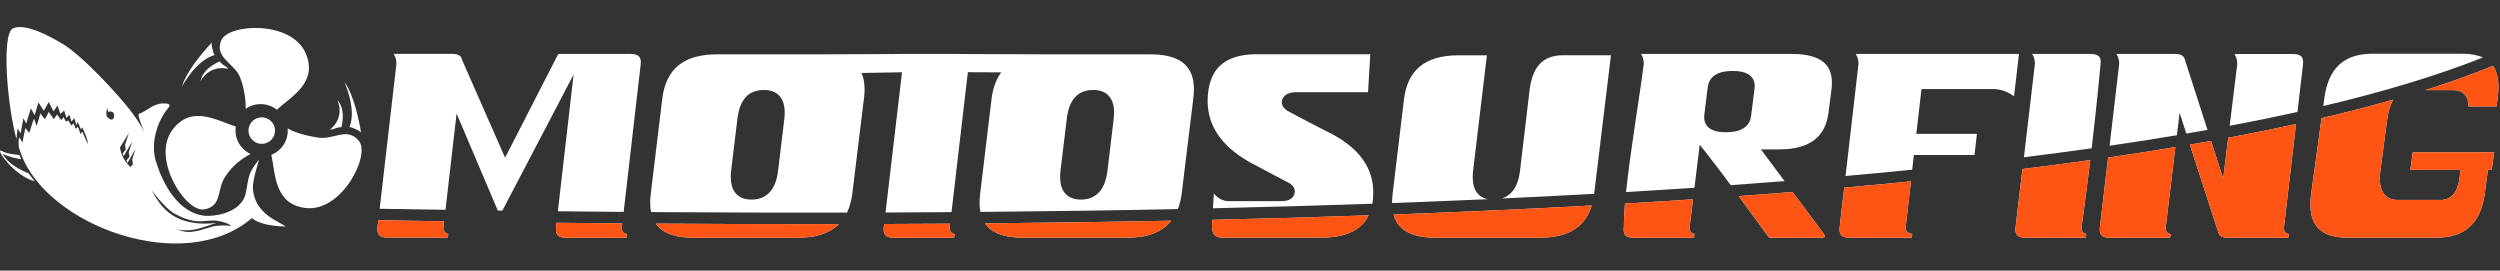 <svg width="194" height="21" viewBox="0 0 194 21" fill="none" xmlns="http://www.w3.org/2000/svg">
<rect x="0" y="0" width="194" height="21" fill="#333333" stroke="none"/>
<path d="M19.629 14.678C19.562 13.915 20.19 12.246 20.088 12.402C19.191 13.498 19.321 13.784 19.09 14.897C19.081 14.931 19.077 14.965 19.068 15.002C19.039 15.133 18.997 15.255 18.946 15.369C18.381 16.579 16.556 16.811 15.89 16.743C13.791 16.528 12.645 14.185 12.202 12.832C11.473 10.973 12.451 9.076 13.05 8.389C13.378 8.014 12.873 8.014 12.578 8.031C11.815 8.077 11.389 8.642 10.778 8.832C10.626 8.878 11.136 10.096 11.225 10.307C10.908 9.582 10.154 8.625 10.07 8.516C9.298 7.504 6.453 4.335 4.78 3.353C3.848 2.817 2.007 1.776 1.008 2.198C0.118 2.619 0.531 8.048 1.277 10.805C1.307 10.526 1.332 10.248 1.362 9.97C1.442 10.096 1.518 10.219 1.598 10.345C1.669 9.957 1.745 9.57 1.817 9.178C1.889 9.312 1.96 9.447 2.032 9.582C2.154 9.19 2.276 8.798 2.398 8.406C2.495 8.583 2.592 8.76 2.689 8.942C2.786 8.613 2.883 8.28 2.98 7.951C3.119 8.166 3.263 8.381 3.402 8.596C3.528 8.368 3.655 8.145 3.781 7.917C3.903 8.158 4.025 8.394 4.152 8.634C4.257 8.486 4.358 8.335 4.464 8.187C4.54 8.406 4.616 8.625 4.687 8.845C4.784 8.756 4.881 8.663 4.978 8.575C5.037 8.764 5.096 8.954 5.155 9.148C5.231 9.068 5.307 8.984 5.387 8.904C5.437 9.081 5.492 9.258 5.543 9.435C5.619 9.346 5.69 9.258 5.766 9.169C5.821 9.355 5.876 9.536 5.931 9.721C5.964 9.633 5.998 9.548 6.032 9.46C6.12 9.662 6.205 9.865 6.293 10.067C6.318 9.999 6.348 9.932 6.373 9.865C6.479 10.067 6.782 10.733 6.841 11.18C6.63 10.826 6.529 10.526 6.382 10.202C6.365 10.24 6.259 10.417 6.259 10.417C6.226 10.337 6.074 9.877 6.036 9.844C5.96 9.903 5.867 9.991 5.867 9.991C5.846 9.919 5.72 9.586 5.716 9.565C5.682 9.603 5.598 9.688 5.534 9.738C5.534 9.738 5.4 9.498 5.311 9.355C5.252 9.376 5.18 9.409 5.113 9.43C5.083 9.405 4.986 9.182 4.936 9.085C4.936 9.085 4.797 9.27 4.75 9.321C4.679 9.237 4.46 8.912 4.434 8.883C4.434 8.883 4.207 9.186 4.173 9.237C4.118 9.178 3.882 8.828 3.781 8.684C3.714 8.815 3.621 9.03 3.49 9.241C3.372 9.135 3.237 8.954 3.132 8.794C3.086 8.95 2.934 9.515 2.845 9.776C2.786 9.616 2.723 9.405 2.639 9.22C2.588 9.262 2.306 10.261 2.259 10.307C2.192 10.236 2.078 10.067 1.981 9.936C1.948 9.983 1.796 10.737 1.745 11.057C1.72 11.015 1.585 10.792 1.492 10.649C1.438 10.783 1.421 11.192 1.467 11.449C1.522 11.618 1.577 11.782 1.636 11.943C3.684 17.544 14.31 21.434 19.549 16.92C19.928 17.262 20.759 17.548 22.175 17.578C21.543 17.127 19.793 16.591 19.629 14.678ZM10.002 10.32L9.707 11.226C9.724 11.348 9.741 11.475 9.758 11.597C9.678 11.707 9.593 11.812 9.513 11.921C9.539 11.985 9.564 12.052 9.589 12.115L10.259 10.998C10.171 11.268 10.082 11.538 9.994 11.808C10.011 11.93 10.027 12.056 10.044 12.179C9.968 12.271 9.888 12.364 9.812 12.453C9.838 12.516 9.867 12.583 9.893 12.646C10.07 12.347 10.331 11.875 10.508 11.576C10.453 11.787 10.318 12.166 10.259 12.377C10.276 12.499 10.293 12.625 10.31 12.748C10.251 12.819 10.192 12.891 10.133 12.963C9.694 12.57 9.408 12.077 9.307 11.449L10.002 10.32ZM8.847 9.064C8.793 9.405 8.519 9.279 8.337 9.106C8.156 8.933 8.325 8.381 8.325 8.381L8.392 8.676C8.392 8.676 8.936 8.524 8.847 9.064ZM13.264 17.679C13.264 17.679 13.264 17.679 13.311 17.692C13.281 17.683 13.264 17.679 13.264 17.679ZM16.797 17.527C16.173 17.582 15.073 18.193 14.166 17.936C13.939 17.873 13.77 17.822 13.64 17.784C13.939 17.856 14.411 17.924 15.039 17.822C15.667 17.725 16.662 17.312 16.818 17.291C15.536 17.456 14.521 17.291 13.694 16.878C12.776 16.423 12.253 15.652 11.751 14.754C11.751 14.754 12.822 16.187 13.534 16.575C15.397 17.582 15.975 16.975 16.898 17.14C17.821 17.304 17.926 17.548 17.926 17.548C17.534 17.485 17.42 17.473 16.797 17.527Z" fill="white"/>
<path d="M18.626 5.995C18.921 6.729 19.09 7.736 19.068 8.44C19.317 8.267 19.608 8.145 19.933 8.099C20.51 8.014 21.062 8.183 21.483 8.516C22.592 7.492 24.695 6.408 23.726 4.141C22.622 1.565 17.686 1.818 17.159 3.154C16.632 4.486 18.192 4.908 18.626 5.995Z" fill="white"/>
<path d="M19.355 9.755C19.144 10.282 19.406 10.88 19.933 11.091C20.459 11.302 21.058 11.04 21.269 10.514C21.479 9.987 21.218 9.388 20.691 9.178C20.16 8.971 19.562 9.228 19.355 9.755Z" fill="white"/>
<path d="M24.733 10.682C23.949 10.569 22.921 10.332 22.326 9.962C22.352 10.265 22.31 10.577 22.192 10.88C21.977 11.42 21.555 11.816 21.054 12.014C21.382 13.485 21.273 15.85 23.722 16.141C26.503 16.474 28.754 12.073 27.861 10.948C26.967 9.827 25.892 10.851 24.733 10.682Z" fill="white"/>
<path d="M15.819 16.25C17.239 16.039 16.822 14.724 17.454 13.742C18.078 12.773 18.82 12.28 19.439 11.951C19.165 11.82 18.913 11.631 18.71 11.373C18.348 10.918 18.217 10.354 18.297 9.822C16.856 9.371 14.866 8.094 13.387 10.067C11.709 12.313 14.394 16.461 15.819 16.25Z" fill="white"/>
<path d="M27.123 9.869C27.308 9.869 27.393 9.936 27.561 10.004C27.983 10.172 28.021 10.307 28.021 10.307C27.519 7.26 26.731 6.379 26.731 6.379C26.731 6.379 27.688 8.44 27.123 9.869ZM16.653 4.267C16.54 4.12 16.544 4.01 16.493 3.833C16.367 3.395 16.455 3.285 16.455 3.285C14.348 5.54 14.129 6.703 14.129 6.703C14.129 6.703 15.178 4.689 16.653 4.267ZM15.566 6.295C15.566 6.295 16.169 5.013 17.707 5.342C17.593 5.194 17.585 5.186 17.361 5.06C17.231 4.988 17.041 4.765 17.041 4.765C15.616 5.405 15.566 6.295 15.566 6.295ZM26.495 9.869C26.853 8.351 26.179 7.77 26.179 7.77C26.179 7.77 26.828 9.03 25.627 10.046C25.817 10.046 25.829 10.042 26.061 9.945C26.204 9.881 26.495 9.869 26.495 9.869Z" fill="white"/>
<path d="M0.198 11.926C0.772 12.238 1.644 12.356 1.644 12.356L1.501 12.023C1.501 12.023 0.582 11.976 0.148 11.719C-0.489 11.344 1.037 13.641 2.698 14.071L2.209 13.443C2.213 13.443 0.734 12.941 0.198 11.926Z" fill="white"/>
<path d="M13.264 17.679C13.264 17.679 13.264 17.679 13.311 17.692C13.281 17.683 13.264 17.679 13.264 17.679Z" fill="white"/>
<path d="M173.612 4.954L173.022 9.763C174.851 9.418 176.604 9.06 178.282 8.689L178.712 5.013C178.746 4.722 178.703 4.512 178.585 4.385C178.463 4.255 178.244 4.191 177.924 4.191H173.393C173.527 4.394 173.603 4.638 173.608 4.92V4.942L173.612 4.954ZM49.133 4.2C49.07 4.191 48.998 4.187 48.922 4.187H43.321L39.194 12.238L35.89 4.722L35.827 4.541C35.789 4.427 35.717 4.343 35.608 4.284C35.477 4.217 35.3 4.179 35.068 4.179H30.546C30.685 4.381 30.756 4.625 30.765 4.908V4.929L29.462 16.2C31.178 16.229 32.881 16.254 34.571 16.28L35.431 8.811L38.63 16.339L38.984 16.343L44.51 5.789L43.291 16.393C45.007 16.41 46.71 16.427 48.396 16.444L49.715 5.013C49.723 4.95 49.728 4.891 49.728 4.832C49.728 4.634 49.681 4.486 49.589 4.385C49.496 4.284 49.344 4.221 49.133 4.2ZM162.312 11.508C162.577 9.283 162.813 7.062 163.016 4.819C163.016 4.625 162.973 4.482 162.885 4.385C162.796 4.288 162.645 4.225 162.442 4.2C162.375 4.191 162.299 4.187 162.223 4.187H157.692C157.831 4.389 157.903 4.634 157.911 4.916V4.937L157.056 12.204C158.855 11.98 160.609 11.749 162.312 11.508ZM156.289 7.466L156.672 4.187H144.006C144.141 4.389 144.217 4.634 144.221 4.916V4.937L143.214 13.658C144.976 13.502 146.7 13.338 148.386 13.169L148.516 12.027H153.22L153.41 10.387H148.706L149.106 6.914H154.683C155.037 6.914 155.382 6.986 155.715 7.133C155.913 7.222 156.103 7.331 156.289 7.466ZM125.01 4.288H121.28C120.521 4.288 119.931 4.507 119.509 4.942C119.079 5.388 118.805 6.071 118.696 6.986L117.95 13.274C117.861 13.991 117.651 14.535 117.309 14.91C117.098 15.146 116.841 15.31 116.542 15.403C118.978 15.289 121.368 15.171 123.707 15.04L123.712 14.994L125.01 4.288ZM115.446 15.458C115.084 15.382 114.806 15.213 114.607 14.944C114.393 14.653 114.283 14.252 114.283 13.751C114.283 13.586 114.296 13.405 114.317 13.215L115.383 4.292H113.179C111.889 4.292 110.894 4.579 110.194 5.148C109.499 5.713 109.086 6.569 108.947 7.719L108.066 15.057C108.036 15.302 108.024 15.538 108.024 15.757C110.549 15.664 113.023 15.563 115.446 15.458ZM94.688 5.085C94.115 5.62 93.794 6.408 93.723 7.454C93.655 8.516 93.887 9.468 94.427 10.32C94.97 11.18 95.826 11.938 96.998 12.596L100.108 14.244L100.121 14.252C100.277 14.366 100.382 14.492 100.437 14.636C100.496 14.792 100.488 14.956 100.42 15.125C100.348 15.302 100.218 15.428 100.02 15.508C99.859 15.576 99.653 15.61 99.404 15.61H95.232C94.907 15.572 94.612 15.437 94.359 15.192C94.3 15.137 94.245 15.078 94.191 15.011L94.127 16.162C98.372 16.065 102.494 15.947 106.494 15.808C106.527 15.626 106.549 15.441 106.557 15.239C106.62 14.151 106.346 13.186 105.731 12.339C105.107 11.479 104.133 10.741 102.81 10.122C101.836 9.633 100.854 9.102 99.889 8.592L99.876 8.583C99.691 8.453 99.569 8.313 99.51 8.162C99.438 7.985 99.455 7.803 99.548 7.622C99.636 7.458 99.779 7.331 99.982 7.256C100.155 7.188 100.37 7.154 100.622 7.154H106.161L106.334 4.212H97.208C96.104 4.263 95.261 4.554 94.688 5.085ZM73.837 16.461L75.106 5.603L77.693 5.616C77.263 6.206 77.032 6.944 76.947 7.66L76.058 15.045C75.995 15.576 75.999 16.039 76.079 16.444C81.348 16.398 86.456 16.326 91.404 16.225C91.548 15.858 91.645 15.445 91.704 14.982L92.606 7.597C92.745 6.455 92.547 5.608 92.007 5.055C91.463 4.495 90.557 4.217 89.289 4.217H81.377L74.553 4.191C74.524 4.191 74.486 4.187 74.448 4.187C74.423 4.187 74.402 4.183 74.368 4.183H69.816L69.824 4.191L63.633 4.217H55.628C54.339 4.217 53.344 4.503 52.644 5.076C51.949 5.645 51.532 6.505 51.392 7.66L50.499 15.045C50.431 15.58 50.44 16.052 50.524 16.457C55.721 16.495 60.792 16.507 65.727 16.499C65.934 16.065 66.073 15.563 66.145 14.982L67.047 7.597C67.144 6.813 67.076 6.168 66.853 5.662C68.294 5.641 69.715 5.608 69.997 5.608L68.716 16.49C70.435 16.482 72.147 16.474 73.837 16.461ZM57.226 9.199C57.403 7.719 58.086 6.982 59.279 6.982C59.89 6.982 60.332 7.188 60.606 7.597C60.863 7.981 60.948 8.537 60.859 9.262L60.379 13.258C60.29 13.978 60.079 14.526 59.742 14.901C59.392 15.293 58.916 15.487 58.318 15.487C57.706 15.487 57.264 15.281 56.99 14.868C56.737 14.48 56.653 13.924 56.741 13.194L57.226 9.199ZM82.785 9.199C82.962 7.719 83.645 6.982 84.838 6.982C85.449 6.982 85.891 7.188 86.165 7.597C86.422 7.981 86.507 8.537 86.418 9.262L85.938 13.258C85.849 13.978 85.638 14.526 85.301 14.901C84.947 15.293 84.475 15.487 83.877 15.487C83.266 15.487 82.823 15.281 82.549 14.868C82.296 14.48 82.212 13.924 82.3 13.194L82.785 9.199ZM132.289 11.719C132.972 12.579 133.642 13.473 134.308 14.37C135.72 14.269 137.111 14.164 138.481 14.054L136.647 11.593H138.055C139.235 11.593 140.146 11.352 140.782 10.868C141.406 10.396 141.777 9.679 141.895 8.718L142.127 6.906C142.236 5.991 142.051 5.312 141.562 4.87C141.056 4.415 140.221 4.187 139.058 4.187H127.345C127.48 4.389 127.551 4.634 127.556 4.92V4.946C127.24 7.513 126.515 11.681 126.182 14.906C127.981 14.8 129.752 14.686 131.488 14.573L131.897 11.234L132.289 11.719ZM132.517 6.792C132.622 5.936 133.267 5.506 134.464 5.506C135.041 5.506 135.471 5.612 135.754 5.822C136.074 6.059 136.205 6.404 136.154 6.855L135.888 8.971C135.838 9.405 135.636 9.738 135.286 9.957C134.961 10.164 134.514 10.265 133.945 10.265C133.368 10.265 132.938 10.16 132.656 9.949C132.335 9.713 132.205 9.363 132.255 8.912L132.517 6.792ZM171.302 10.079L169.532 4.583C169.494 4.457 169.422 4.364 169.317 4.301C169.186 4.225 169.001 4.187 168.76 4.187H164.234C164.369 4.389 164.444 4.634 164.453 4.916V4.937L163.703 11.31C165.502 11.049 167.243 10.775 168.929 10.493L169.136 8.752L169.658 10.366C170.21 10.273 170.758 10.177 171.302 10.079ZM192.672 4.461C192.254 4.267 191.723 4.17 191.078 4.17H184.09C182.994 4.17 182.139 4.453 181.523 5.022C180.908 5.595 180.52 6.463 180.368 7.631L180.288 8.229C185.093 7.091 189.215 5.835 192.672 4.461Z" fill="white"/>
<path d="M192.823 14.969L193.064 13.182H193.359L193.548 11.82H187.23L187.04 13.182H190.943C190.91 13.426 190.884 13.679 190.846 13.924C190.766 14.429 190.61 14.817 190.383 15.083C190.134 15.373 189.81 15.517 189.409 15.517H186.063C185.51 15.517 185.118 15.306 184.887 14.88C184.68 14.497 184.625 13.945 184.722 13.224L185.253 9.211C185.338 8.583 185.498 8.09 185.734 7.728C183.985 8.229 182.122 8.71 180.149 9.169L179.348 15.032C179.31 15.31 179.289 15.572 179.289 15.812C179.281 16.587 179.458 17.186 179.812 17.612C180.162 18.033 180.705 18.294 181.435 18.395C181.645 18.425 181.869 18.442 182.109 18.442H189.085C190.185 18.442 191.045 18.155 191.656 17.586C192.284 17.017 192.672 16.145 192.823 14.969ZM188.2 6.994H190.387C190.813 6.994 191.129 7.138 191.331 7.42C191.479 7.626 191.555 7.909 191.559 8.254H193.734L193.822 7.563C193.961 6.484 193.839 5.667 193.456 5.11C191.854 5.768 190.105 6.391 188.2 6.994ZM43.19 17.287L43.152 17.62C43.119 17.915 43.161 18.122 43.279 18.252C43.401 18.383 43.62 18.446 43.936 18.446H48.602L48.636 18.155L48.606 18.151C48.471 18.13 48.375 18.067 48.311 17.957C48.261 17.869 48.244 17.763 48.257 17.641L48.29 17.338C46.604 17.325 44.901 17.308 43.19 17.287ZM29.357 17.093L29.298 17.612C29.264 17.907 29.306 18.113 29.424 18.244C29.547 18.375 29.766 18.438 30.082 18.438H34.752L34.786 18.147L34.761 18.143C34.626 18.122 34.529 18.058 34.465 17.949C34.415 17.86 34.394 17.755 34.411 17.628L34.461 17.173C32.775 17.152 31.072 17.123 29.357 17.093ZM64.884 17.582C64.956 17.523 65.028 17.46 65.095 17.392C60.475 17.401 55.738 17.388 50.891 17.354C50.954 17.443 51.022 17.523 51.093 17.603C51.637 18.168 52.547 18.446 53.82 18.446H61.904C63.19 18.446 64.185 18.16 64.884 17.582ZM73.698 17.641L73.731 17.359C72.041 17.371 70.334 17.38 68.61 17.384L68.581 17.62C68.547 17.911 68.589 18.122 68.712 18.252C68.834 18.383 69.053 18.446 69.369 18.446H74.043L74.077 18.155L74.052 18.151C73.917 18.13 73.82 18.067 73.757 17.957C73.698 17.873 73.681 17.767 73.698 17.641ZM90.444 17.582C90.608 17.447 90.755 17.295 90.89 17.127C86.216 17.22 81.394 17.291 76.433 17.333C76.496 17.43 76.572 17.519 76.652 17.599C77.196 18.164 78.106 18.442 79.379 18.442H87.463C88.749 18.446 89.744 18.16 90.444 17.582ZM94.068 17.059L94.051 17.38C94.047 17.422 94.047 17.473 94.047 17.527C94.047 17.839 94.11 18.067 94.233 18.214C94.347 18.353 94.532 18.429 94.785 18.442C94.806 18.442 94.84 18.442 94.877 18.442H102.506C103.813 18.442 104.804 18.172 105.47 17.637C105.781 17.388 106.022 17.081 106.203 16.71C102.275 16.849 98.233 16.967 94.068 17.059ZM108.142 16.646C108.247 17.03 108.424 17.35 108.677 17.607C109.225 18.168 110.135 18.446 111.404 18.446H119.488C120.778 18.446 121.769 18.16 122.468 17.586C122.957 17.186 123.307 16.638 123.518 15.947C118.612 16.216 113.486 16.453 108.142 16.646ZM126.097 15.799C126.042 16.478 126.009 17.097 126.009 17.624C126 17.692 125.996 17.755 125.996 17.814C125.996 18.008 126.038 18.151 126.127 18.248C126.215 18.345 126.363 18.408 126.565 18.433C126.633 18.442 126.704 18.446 126.784 18.446H131.454L131.488 18.155L131.463 18.151C131.328 18.13 131.231 18.067 131.168 17.957C131.117 17.869 131.096 17.763 131.113 17.637L131.379 15.466C129.65 15.584 127.889 15.694 126.097 15.799ZM134.927 15.222C135.716 16.305 136.5 17.388 137.284 18.45H141.195C141.368 18.45 141.494 18.433 141.574 18.404C141.604 18.391 141.621 18.383 141.625 18.379C141.625 18.379 141.621 18.366 141.617 18.341C141.595 18.269 141.545 18.181 141.465 18.071L139.109 14.901C137.735 15.011 136.344 15.116 134.927 15.222ZM143.113 14.56L142.759 17.62C142.725 17.911 142.767 18.122 142.889 18.252C143.012 18.383 143.231 18.446 143.547 18.446H148.356L148.39 18.151C148.242 18.138 148.129 18.096 148.04 18.033C147.914 17.936 147.859 17.805 147.88 17.641L148.289 14.075C146.594 14.244 144.875 14.404 143.113 14.56ZM161.587 17.961C161.536 17.873 161.515 17.767 161.528 17.641C161.768 15.888 161.996 14.155 162.202 12.423C160.499 12.663 158.746 12.891 156.942 13.114L156.411 17.62C156.402 17.683 156.398 17.742 156.398 17.801C156.398 17.999 156.445 18.147 156.533 18.248C156.626 18.349 156.777 18.412 156.984 18.438C157.047 18.446 157.115 18.45 157.191 18.45H161.861L161.894 18.16L161.869 18.155C161.747 18.13 161.65 18.067 161.587 17.961ZM163.589 12.225L162.952 17.62C162.944 17.683 162.94 17.742 162.94 17.801C162.94 17.999 162.986 18.147 163.075 18.248C163.167 18.349 163.319 18.412 163.526 18.438C163.589 18.446 163.656 18.45 163.732 18.45H168.402L168.436 18.16L168.411 18.155C168.276 18.134 168.179 18.071 168.116 17.961C168.065 17.873 168.044 17.767 168.061 17.641L168.807 11.416C167.129 11.694 165.384 11.968 163.589 12.225ZM172.908 10.691L172.52 13.86L171.576 10.935C171.032 11.032 170.484 11.129 169.932 11.226L172.124 17.978C172.149 18.134 172.221 18.248 172.33 18.32C172.461 18.404 172.651 18.446 172.904 18.446H177.578L177.612 18.155L177.586 18.151C177.452 18.13 177.355 18.067 177.291 17.957C177.241 17.869 177.22 17.763 177.237 17.637L178.172 9.62C176.491 9.995 174.737 10.349 172.908 10.691Z" fill="white"/>
<path d="M192.824 14.969L193.064 13.181H193.359L193.549 11.82H187.231L187.041 13.181H190.944C190.91 13.426 190.885 13.679 190.847 13.923C190.767 14.429 190.611 14.817 190.383 15.082C190.135 15.373 189.81 15.516 189.41 15.516H186.063C185.511 15.516 185.119 15.306 184.887 14.88C184.681 14.496 184.626 13.944 184.723 13.223L185.254 9.211C185.338 8.583 185.498 8.09 185.734 7.727C183.985 8.229 182.122 8.709 180.15 9.169L179.349 15.032C179.311 15.31 179.29 15.571 179.29 15.812C179.281 16.587 179.458 17.186 179.812 17.611C180.162 18.033 180.706 18.294 181.435 18.395C181.646 18.425 181.869 18.442 182.109 18.442H189.085C190.185 18.442 191.045 18.155 191.656 17.586C192.284 17.017 192.672 16.145 192.824 14.969ZM188.2 6.994H190.388C190.813 6.994 191.129 7.137 191.332 7.42C191.479 7.626 191.555 7.909 191.559 8.254H193.734L193.823 7.563C193.962 6.484 193.84 5.666 193.456 5.11C191.854 5.767 190.105 6.391 188.2 6.994ZM43.191 17.287L43.153 17.62C43.119 17.915 43.161 18.121 43.279 18.252C43.401 18.383 43.621 18.446 43.937 18.446H48.603L48.636 18.155L48.607 18.151C48.472 18.13 48.375 18.067 48.312 17.957C48.261 17.868 48.244 17.763 48.257 17.641L48.291 17.337C46.605 17.325 44.902 17.308 43.191 17.287ZM29.357 17.093L29.298 17.611C29.265 17.906 29.307 18.113 29.425 18.244C29.547 18.374 29.766 18.437 30.082 18.437H34.752L34.786 18.146L34.761 18.142C34.626 18.121 34.529 18.058 34.466 17.948C34.415 17.86 34.394 17.755 34.411 17.628L34.462 17.173C32.776 17.152 31.073 17.122 29.357 17.093ZM64.885 17.582C64.956 17.523 65.028 17.459 65.096 17.392C60.476 17.401 55.738 17.388 50.891 17.354C50.955 17.443 51.022 17.523 51.094 17.603C51.637 18.168 52.548 18.446 53.821 18.446H61.905C63.19 18.446 64.185 18.159 64.885 17.582ZM73.698 17.641L73.732 17.358C72.042 17.371 70.335 17.379 68.611 17.384L68.581 17.62C68.547 17.91 68.59 18.121 68.712 18.252C68.834 18.383 69.053 18.446 69.369 18.446H74.044L74.077 18.155L74.052 18.151C73.917 18.13 73.82 18.067 73.757 17.957C73.698 17.873 73.681 17.767 73.698 17.641ZM90.444 17.582C90.608 17.447 90.756 17.295 90.891 17.127C86.216 17.219 81.394 17.291 76.433 17.333C76.497 17.43 76.573 17.518 76.653 17.599C77.196 18.163 78.107 18.442 79.38 18.442H87.464C88.749 18.446 89.744 18.159 90.444 17.582ZM94.069 17.059L94.052 17.379C94.048 17.422 94.048 17.472 94.048 17.527C94.048 17.839 94.111 18.067 94.233 18.214C94.347 18.353 94.532 18.429 94.785 18.442C94.806 18.442 94.84 18.442 94.878 18.442H102.507C103.814 18.442 104.804 18.172 105.47 17.637C105.782 17.388 106.022 17.08 106.203 16.709C102.275 16.848 98.233 16.966 94.069 17.059ZM108.142 16.646C108.248 17.03 108.425 17.35 108.677 17.607C109.225 18.168 110.136 18.446 111.405 18.446H119.489C120.778 18.446 121.769 18.159 122.469 17.586C122.958 17.186 123.307 16.638 123.518 15.946C118.612 16.216 113.487 16.452 108.142 16.646ZM126.098 15.799C126.043 16.477 126.009 17.097 126.009 17.624C126.001 17.691 125.997 17.755 125.997 17.814C125.997 18.008 126.039 18.151 126.127 18.248C126.216 18.345 126.363 18.408 126.566 18.433C126.633 18.442 126.705 18.446 126.785 18.446H131.455L131.489 18.155L131.463 18.151C131.328 18.13 131.231 18.067 131.168 17.957C131.118 17.868 131.097 17.763 131.113 17.637L131.379 15.466C129.651 15.584 127.889 15.694 126.098 15.799ZM134.928 15.221C135.716 16.305 136.5 17.388 137.284 18.45H141.195C141.368 18.45 141.495 18.433 141.575 18.404C141.604 18.391 141.621 18.383 141.625 18.378C141.625 18.378 141.621 18.366 141.617 18.34C141.596 18.269 141.545 18.18 141.465 18.071L139.109 14.901C137.735 15.011 136.344 15.116 134.928 15.221ZM143.113 14.56L142.759 17.62C142.725 17.91 142.768 18.121 142.89 18.252C143.012 18.383 143.231 18.446 143.547 18.446H148.357L148.39 18.151C148.243 18.138 148.129 18.096 148.04 18.033C147.914 17.936 147.859 17.805 147.88 17.641L148.289 14.075C146.595 14.243 144.875 14.404 143.113 14.56ZM161.587 17.961C161.537 17.873 161.515 17.767 161.528 17.641C161.768 15.887 161.996 14.155 162.202 12.423C160.5 12.663 158.746 12.891 156.942 13.114L156.411 17.62C156.403 17.683 156.399 17.742 156.399 17.801C156.399 17.999 156.445 18.146 156.533 18.248C156.626 18.349 156.778 18.412 156.984 18.437C157.048 18.446 157.115 18.45 157.191 18.45H161.861L161.895 18.159L161.87 18.155C161.747 18.13 161.65 18.067 161.587 17.961ZM163.589 12.225L162.953 17.62C162.944 17.683 162.94 17.742 162.94 17.801C162.94 17.999 162.986 18.146 163.075 18.248C163.168 18.349 163.319 18.412 163.526 18.437C163.589 18.446 163.657 18.45 163.732 18.45H168.403L168.436 18.159L168.411 18.155C168.276 18.134 168.179 18.071 168.116 17.961C168.065 17.873 168.044 17.767 168.061 17.641L168.807 11.415C167.13 11.694 165.385 11.967 163.589 12.225ZM172.908 10.69L172.521 13.86L171.576 10.935C171.033 11.032 170.485 11.129 169.933 11.226L172.124 17.978C172.15 18.134 172.221 18.248 172.331 18.319C172.462 18.404 172.651 18.446 172.904 18.446H177.578L177.612 18.155L177.587 18.151C177.452 18.13 177.355 18.067 177.292 17.957C177.241 17.868 177.22 17.763 177.237 17.637L178.173 9.62C176.491 9.995 174.738 10.349 172.908 10.69Z" fill="#FE5414"/>
</svg>
